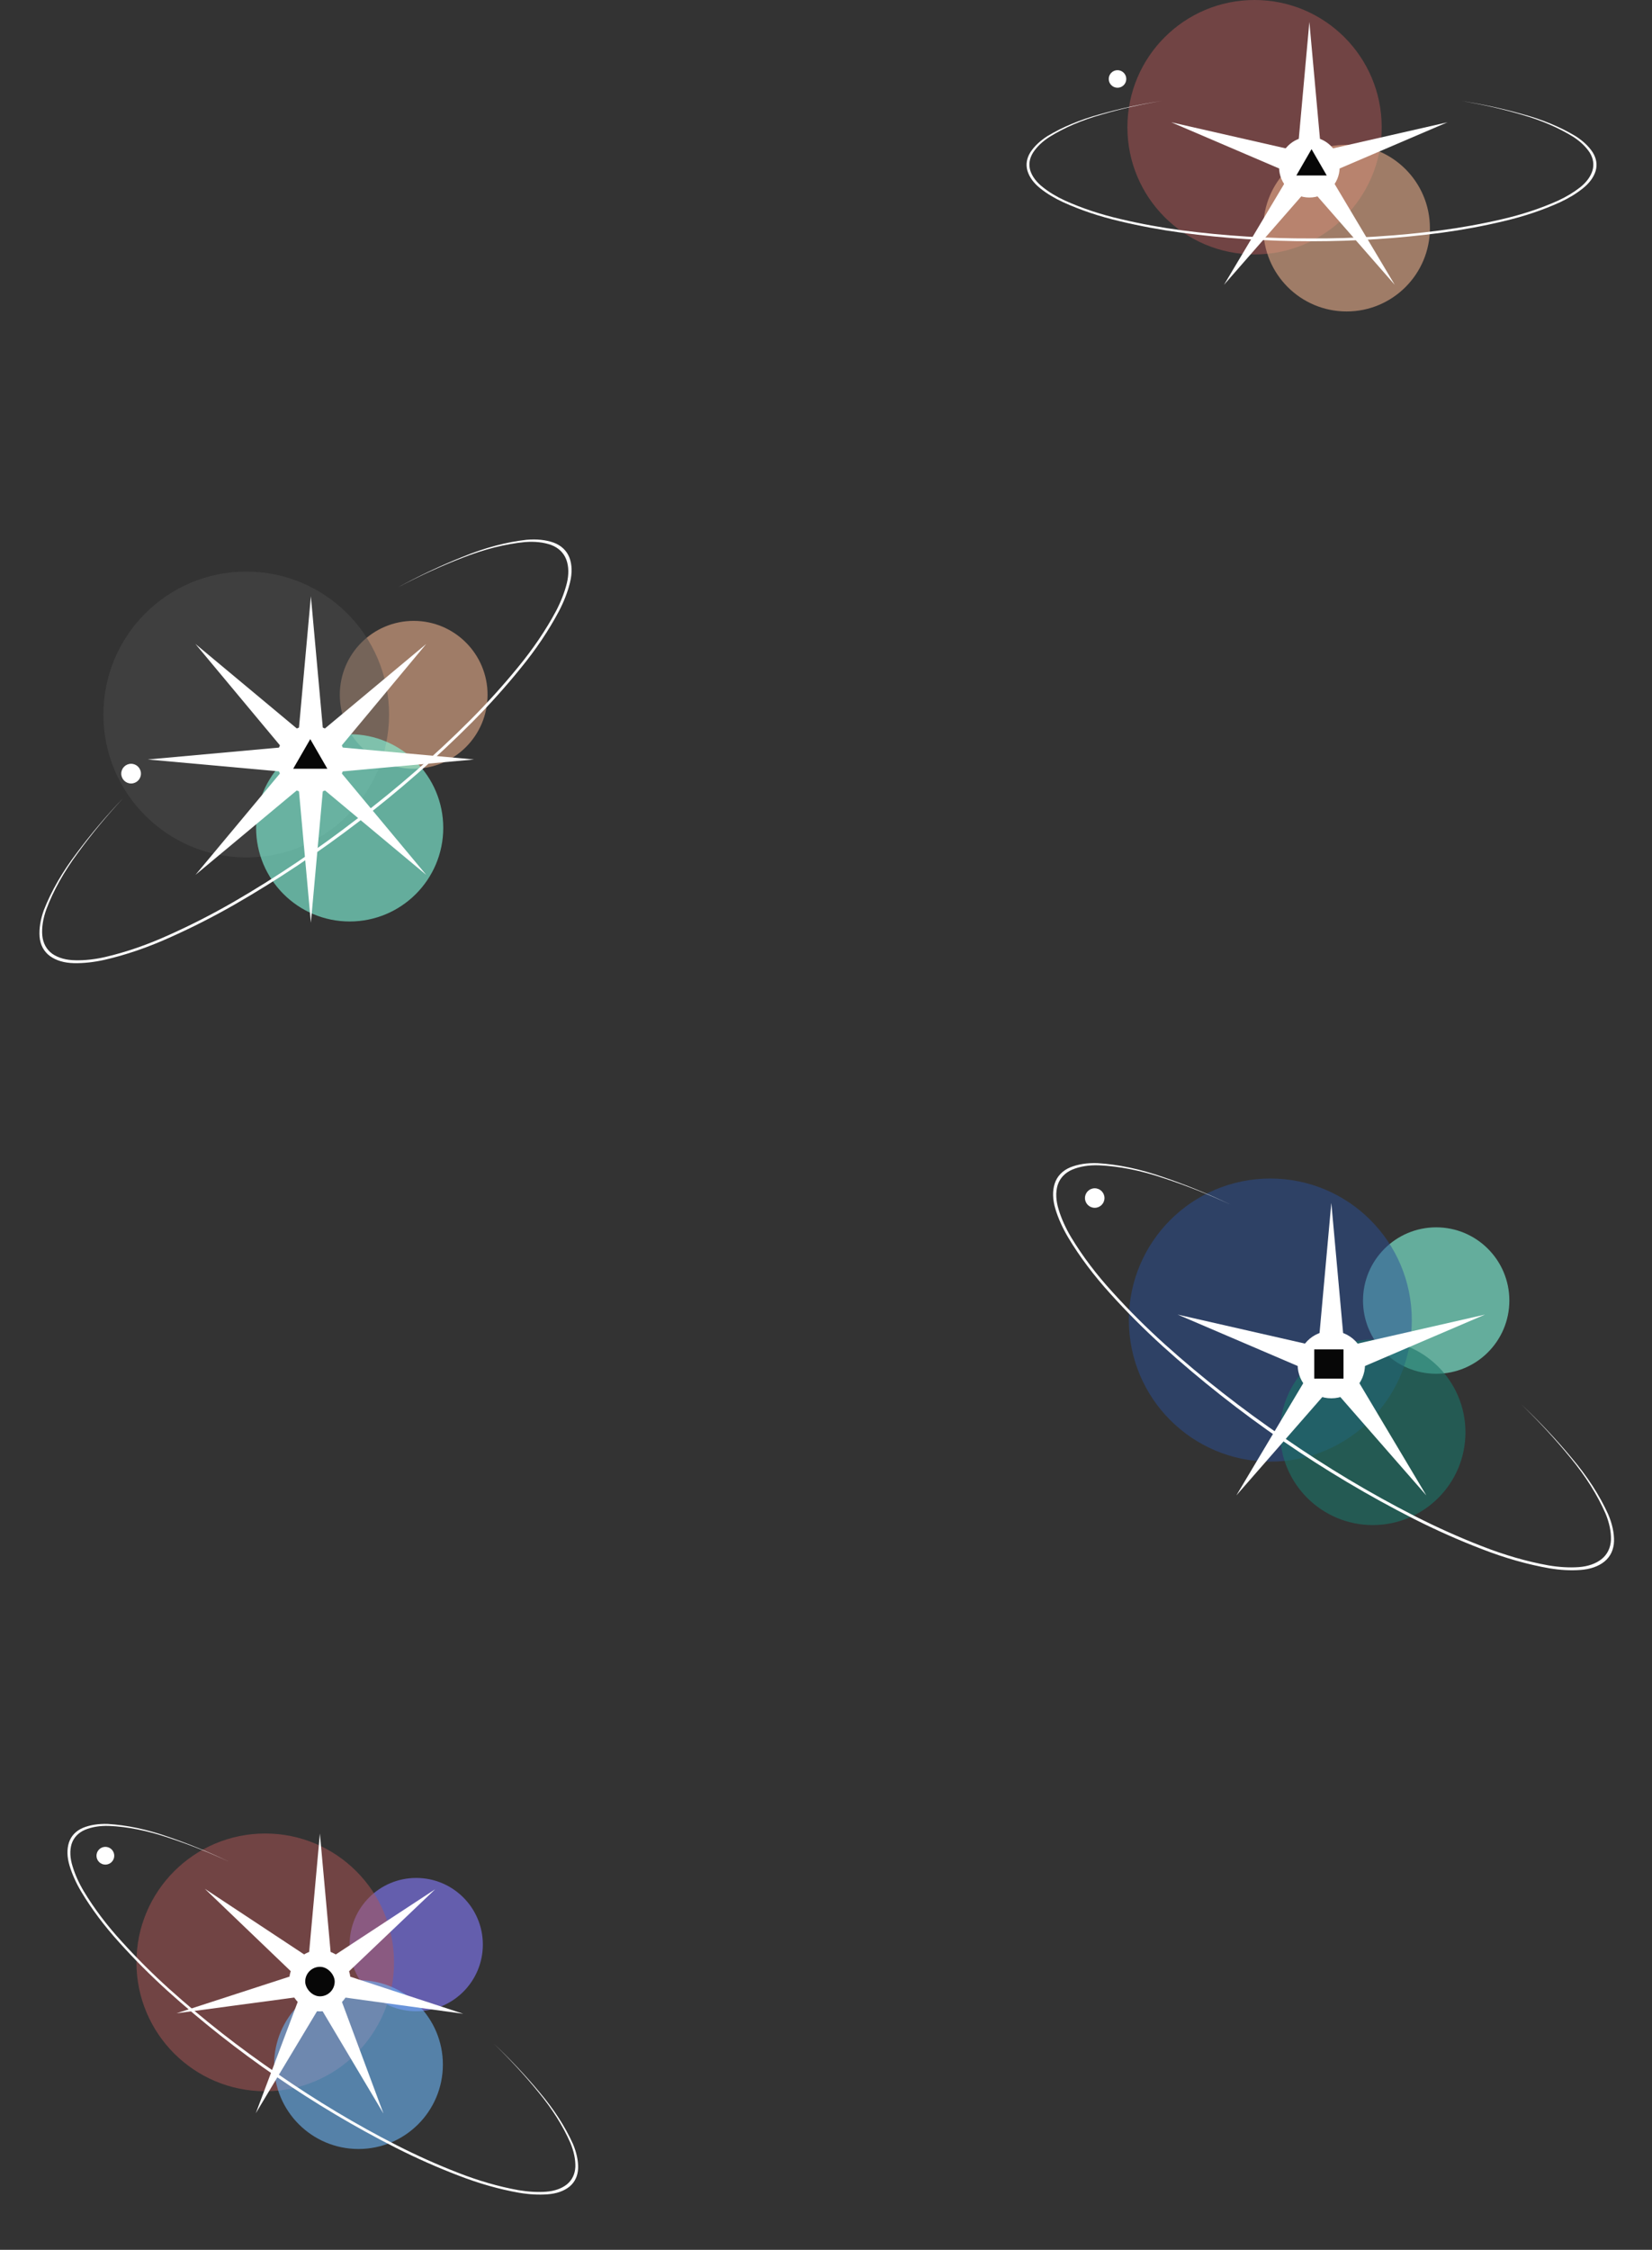 <svg width="1429" height="1945" viewBox="0 0 1429 1945" fill="none" xmlns="http://www.w3.org/2000/svg">
<rect x="0" y="0" width="1429" height="1945" fill="#333333" stroke="none"/>
<g style="mix-blend-mode:screen" opacity="0.5">
<path d="M1085.2 219.954C1145.94 219.954 1195.18 170.715 1195.18 109.977C1195.18 49.238 1145.94 0 1085.2 0C1024.46 0 975.223 49.238 975.223 109.977C975.223 170.715 1024.46 219.954 1085.2 219.954Z" fill="#AF5656"/>
</g>
<g style="mix-blend-mode:screen" opacity="0.6">
<path d="M1164.84 269.254C1204.63 269.254 1236.89 236.995 1236.89 197.2C1236.89 157.406 1204.63 125.146 1164.84 125.146C1125.04 125.146 1092.78 157.406 1092.78 197.2C1092.78 236.995 1125.04 269.254 1164.84 269.254Z" fill="#E8AD8B"/>
</g>
<path d="M1264.19 87.283C1282.45 90.116 1300.19 93.951 1317.16 98.734C1334.3 103.379 1349.78 109.798 1362.82 117.667C1369.23 121.73 1374.25 126.447 1377.6 131.571C1380.91 136.743 1381.82 142.315 1380.25 147.748C1378.61 153.216 1374.81 158.397 1369.13 162.895C1363.59 167.334 1357.03 171.328 1349.63 174.769C1334.8 181.543 1318.36 187.071 1300.79 191.188C1283.35 195.372 1265.33 198.726 1246.92 201.215C1173.01 211.03 1096.16 211.03 1022.26 201.215C1003.85 198.726 985.829 195.372 968.383 191.188C950.82 187.071 934.374 181.543 919.541 174.769C912.064 171.316 905.436 167.301 899.835 162.834C894.188 158.329 890.402 153.15 888.764 147.687C887.169 142.245 888.082 136.66 891.412 131.481C894.782 126.36 899.794 121.644 906.192 117.576C919.244 109.718 934.726 103.31 951.855 98.673C968.831 93.895 986.571 90.06 1004.83 87.222C986.772 90.233 969.263 94.23 952.544 99.158C935.716 103.918 920.575 110.42 907.887 118.333C901.695 122.308 896.861 126.911 893.637 131.905C890.483 136.876 889.643 142.232 891.201 147.445C892.895 152.66 896.625 157.589 902.113 161.865C907.532 166.195 913.966 170.079 921.237 173.406C935.915 180.044 952.186 185.44 969.549 189.431C986.792 193.52 1004.6 196.782 1022.79 199.186C1059.38 203.945 1096.82 206.272 1134.35 206.123C1171.9 206.289 1209.36 203.961 1245.97 199.186C1264.22 196.785 1282.09 193.533 1299.42 189.462C1316.78 185.452 1333.06 180.057 1347.78 173.437C1355.01 170.086 1361.44 166.206 1366.9 161.895C1372.28 157.603 1375.9 152.675 1377.5 147.475C1379.05 142.254 1378.23 136.893 1375.11 131.905C1371.88 126.922 1367.06 122.321 1360.92 118.333C1348.28 110.472 1333.23 103.994 1316.53 99.218C1299.78 94.298 1282.26 90.301 1264.19 87.283Z" fill="white"/>
<circle cx="966.657" cy="68.261" r="7.585" fill="white"/>
<path d="M1132.62 18.962L1144.01 144.583H1121.23L1132.62 18.962Z" fill="white"/>
<path d="M1013.15 105.714L1136.11 133.723L1129.13 155.355L1013.15 105.714Z" fill="white"/>
<path d="M1058.77 246.221L1123.44 137.83L1141.81 151.265L1058.77 246.221Z" fill="white"/>
<path d="M1206.47 246.221L1123.43 151.265L1141.8 137.83L1206.47 246.221Z" fill="white"/>
<path d="M1252.1 105.714L1136.11 155.355L1129.13 133.723L1252.1 105.714Z" fill="white"/>
<path d="M1132.62 170.772C1147.08 170.772 1158.81 159.048 1158.81 144.585C1158.81 130.123 1147.08 118.398 1132.62 118.398C1118.16 118.398 1106.43 130.123 1106.43 144.585C1106.43 159.048 1118.16 170.772 1132.62 170.772Z" fill="white"/>
<path d="M1134.5 128.938L1147.64 151.692H1121.36L1134.5 128.938Z" fill="#070707"/>
<g style="mix-blend-mode:screen" opacity="0.6">
<path d="M357.85 664.565C393.142 664.565 421.752 635.955 421.752 600.663C421.752 565.371 393.142 536.762 357.85 536.762C322.558 536.762 293.948 565.371 293.948 600.663C293.948 635.955 322.558 664.565 357.85 664.565Z" fill="#E8AD8B"/>
</g>
<g style="mix-blend-mode:screen" opacity="0.5">
<path d="M213.006 741.248C281.237 741.248 336.549 685.936 336.549 617.705C336.549 549.474 281.237 494.162 213.006 494.162C144.775 494.162 89.463 549.474 89.463 617.705C89.463 685.936 144.775 741.248 213.006 741.248Z" fill="#4C4C4C"/>
</g>
<g style="mix-blend-mode:screen" opacity="0.6">
<path d="M302.469 796.628C347.172 796.628 383.411 760.389 383.411 715.686C383.411 670.983 347.172 634.744 302.469 634.744C257.766 634.744 221.527 670.983 221.527 715.686C221.527 760.389 257.766 796.628 302.469 796.628Z" fill="#86FFE2"/>
</g>
<path d="M343.923 507.949C362.608 497.744 381.521 488.823 400.399 481.311C419.329 473.558 437.995 468.59 455.456 466.658C464.172 465.891 472.072 466.701 478.744 469.046C485.402 471.471 490.155 475.941 492.541 482.022C494.889 488.185 495.054 495.603 493.024 503.71C491.081 511.664 487.896 519.923 483.554 528.265C474.759 544.874 463.613 561.474 450.453 577.562C437.449 593.628 423.335 609.336 408.257 624.525C347.603 685.336 277.349 739.216 202.891 782.029C184.311 792.652 165.481 802.21 146.592 810.604C127.642 819.142 108.72 825.602 90.399 829.791C81.135 831.866 72.252 832.831 63.991 832.662C55.661 832.49 48.559 830.396 43.219 826.535C37.934 822.663 34.84 816.902 34.243 809.818C33.722 802.76 34.988 794.922 37.975 786.707C44.381 770.351 54.026 753.621 66.424 737.361C78.582 721.078 92.101 705.125 106.795 689.723C92.406 705.143 79.212 721.083 67.394 737.322C55.359 753.485 46.09 770.061 40.058 786.213C37.192 794.198 36.011 801.808 36.575 808.647C37.188 815.417 40.187 820.916 45.276 824.605C50.493 828.198 57.368 830.102 65.392 830.176C73.391 830.348 82.004 829.398 90.99 827.352C109.075 823.147 127.743 816.689 146.422 808.176C165.059 799.836 183.632 790.343 201.948 779.796C238.748 758.503 274.605 734.393 308.807 707.944C343.249 681.772 375.851 653.378 405.958 623.333C420.954 608.336 435.009 592.821 447.98 576.944C461.033 561.094 472.124 544.732 480.922 528.343C485.178 520.2 488.327 512.134 490.287 504.353C492.183 496.648 492.027 489.591 489.831 483.703C487.574 477.831 483.053 473.491 476.702 471.097C470.238 468.798 462.604 467.954 454.181 468.606C437.096 470.261 418.789 474.868 400.159 482.201C381.394 489.427 362.563 498.049 343.923 507.949Z" fill="white"/>
<circle cx="113.406" cy="668.825" r="8.52" fill="white"/>
<path d="M268.92 515.461L281.71 656.578H256.13L268.92 515.461Z" fill="white"/>
<path d="M169.072 556.727L277.958 647.451L259.882 665.613L169.072 556.727Z" fill="white"/>
<path d="M127.802 656.579L268.92 643.789V669.369L127.802 656.579Z" fill="white"/>
<path d="M169.072 756.343L259.882 647.457L277.958 665.619L169.072 756.343Z" fill="white"/>
<path d="M268.92 797.694L256.13 656.576H281.71L268.92 797.694Z" fill="white"/>
<path d="M368.687 756.343L259.885 665.619L277.962 647.457L368.687 756.343Z" fill="white"/>
<path d="M410.03 656.579L268.913 669.369V643.789L410.03 656.579Z" fill="white"/>
<path d="M368.687 556.727L277.962 665.613L259.885 647.451L368.687 556.727Z" fill="white"/>
<path d="M268.914 685.998C285.16 685.998 298.331 672.827 298.331 656.58C298.331 640.334 285.16 627.163 268.914 627.163C252.667 627.163 239.497 640.334 239.497 656.58C239.497 672.827 252.667 685.998 268.914 685.998Z" fill="white"/>
<path d="M268.387 639.003L283.145 664.564H253.63L268.387 639.003Z" fill="#070707"/>
<g style="mix-blend-mode:screen" opacity="0.6">
<path d="M1242.32 1187.64C1277.27 1187.64 1305.61 1159.3 1305.61 1124.34C1305.61 1089.39 1277.27 1061.05 1242.32 1061.05C1207.36 1061.05 1179.02 1089.39 1179.02 1124.34C1179.02 1159.3 1207.36 1187.64 1242.32 1187.64Z" fill="#86FFE2"/>
</g>
<g style="mix-blend-mode:screen" opacity="0.5">
<path d="M1098.85 1263.59C1166.43 1263.59 1221.22 1208.8 1221.22 1141.22C1221.22 1073.64 1166.43 1018.86 1098.85 1018.86C1031.27 1018.86 976.487 1073.64 976.487 1141.22C976.487 1208.8 1031.27 1263.59 1098.85 1263.59Z" fill="#294F98"/>
</g>
<g style="mix-blend-mode:screen" opacity="0.6">
<path d="M1187.46 1318.44C1231.74 1318.44 1267.63 1282.55 1267.63 1238.27C1267.63 1193.99 1231.74 1158.1 1187.46 1158.1C1143.19 1158.1 1107.29 1193.99 1107.29 1238.27C1107.29 1282.55 1143.19 1318.44 1187.46 1318.44Z" fill="#1A7469"/>
</g>
<path d="M1315.92 1214.1C1331.7 1228.99 1346.31 1244.5 1359.55 1260.43C1373.03 1276.32 1383.73 1292.85 1391.11 1309.16C1394.61 1317.36 1396.31 1325.27 1396.15 1332.48C1395.9 1339.69 1393.06 1345.71 1387.92 1349.94C1382.69 1354.16 1375.56 1356.66 1367.06 1357.25C1358.74 1357.88 1349.73 1357.4 1340.28 1355.82C1321.41 1352.53 1301.81 1346.97 1282.06 1339.29C1262.39 1331.76 1242.72 1323.04 1223.24 1313.22C1145.18 1273.62 1070.81 1222.54 1005.83 1163.89C989.677 1149.24 974.475 1134.01 960.382 1118.35C946.131 1102.68 933.902 1086.38 924.063 1069.95C919.13 1061.63 915.392 1053.32 912.951 1045.26C910.489 1037.14 910.279 1029.59 912.335 1023.2C914.42 1016.86 919.028 1012.04 925.704 1009.23C932.378 1006.5 940.373 1005.25 949.277 1005.56C967.147 1006.6 986.402 1010.67 1006.07 1017.56C1025.68 1024.2 1045.41 1032.27 1064.97 1041.65C1045.49 1032.57 1025.88 1024.82 1006.41 1018.49C986.954 1011.92 967.967 1008.17 950.413 1007.42C941.77 1007.16 934.024 1008.42 927.574 1011.12C921.207 1013.85 916.824 1018.49 914.855 1024.59C913.018 1030.77 913.342 1038.04 915.801 1045.84C918.158 1053.64 921.796 1061.69 926.613 1069.75C936.393 1085.95 948.54 1102 962.681 1117.42C976.643 1132.85 991.7 1147.85 1007.7 1162.27C1039.94 1191.22 1074.62 1218.36 1111.04 1243.16C1147.26 1268.28 1185.06 1290.92 1223.67 1310.61C1242.94 1320.41 1262.41 1329.14 1281.88 1336.7C1301.36 1344.35 1320.71 1349.94 1339.37 1353.29C1348.61 1354.85 1357.41 1355.36 1365.57 1354.8C1373.64 1354.21 1380.43 1351.83 1385.44 1347.84C1390.42 1343.8 1393.2 1338.05 1393.51 1331.15C1393.7 1324.16 1392.11 1316.49 1388.82 1308.54C1381.83 1292.5 1371.59 1276.21 1358.61 1260.47C1345.69 1244.57 1331.39 1229.04 1315.92 1214.1Z" fill="white"/>
<circle cx="946.95" cy="1035.73" r="8.439" fill="white"/>
<path d="M1151.61 1039.95L1164.28 1179.72H1138.95L1151.61 1039.95Z" fill="white"/>
<path d="M1018.68 1136.48L1155.5 1167.64L1147.73 1191.71L1018.68 1136.48Z" fill="white"/>
<path d="M1069.45 1292.81L1141.4 1172.21L1161.84 1187.16L1069.45 1292.81Z" fill="white"/>
<path d="M1233.79 1292.81L1141.39 1187.16L1161.83 1172.21L1233.79 1292.81Z" fill="white"/>
<path d="M1284.55 1136.48L1155.5 1191.71L1147.73 1167.64L1284.55 1136.48Z" fill="white"/>
<path d="M1151.61 1208.86C1167.7 1208.86 1180.75 1195.82 1180.75 1179.73C1180.75 1163.63 1167.7 1150.59 1151.61 1150.59C1135.52 1150.59 1122.47 1163.63 1122.47 1179.73C1122.47 1195.82 1135.52 1208.86 1151.61 1208.86Z" fill="white"/>
<rect x="1136.83" y="1166.54" width="25.317" height="25.317" fill="#070707"/>
<g style="mix-blend-mode:screen" opacity="0.6">
<path d="M360.043 1738.75C391.866 1738.75 417.664 1712.96 417.664 1681.13C417.664 1649.31 391.866 1623.51 360.043 1623.51C328.22 1623.51 302.422 1649.31 302.422 1681.13C302.422 1712.96 328.22 1738.75 360.043 1738.75Z" fill="#867BFF"/>
</g>
<g style="mix-blend-mode:screen" opacity="0.5">
<path d="M229.435 1807.9C290.96 1807.9 340.836 1758.02 340.836 1696.5C340.836 1634.97 290.96 1585.1 229.435 1585.1C167.91 1585.1 118.034 1634.97 118.034 1696.5C118.034 1758.02 167.91 1807.9 229.435 1807.9Z" fill="#AF5656"/>
</g>
<g style="mix-blend-mode:screen" opacity="0.6">
<path d="M310.104 1857.84C350.414 1857.84 383.091 1825.16 383.091 1784.85C383.091 1744.54 350.414 1711.87 310.104 1711.87C269.795 1711.87 237.118 1744.54 237.118 1784.85C237.118 1825.16 269.795 1857.84 310.104 1857.84Z" fill="#6DB5F7"/>
</g>
<path d="M427.05 1766.69C441.419 1780.24 454.721 1794.37 466.77 1808.86C479.046 1823.34 488.789 1838.38 495.508 1853.23C498.688 1860.7 500.242 1867.9 500.089 1874.46C499.862 1881.03 497.284 1886.51 492.604 1890.36C487.841 1894.2 481.344 1896.47 473.61 1897.01C466.034 1897.58 457.834 1897.14 449.227 1895.71C432.048 1892.72 414.203 1887.65 396.231 1880.66C378.322 1873.81 360.411 1865.87 342.681 1856.93C271.613 1820.88 203.904 1774.37 144.751 1720.98C130.042 1707.64 116.203 1693.77 103.373 1679.52C90.399 1665.25 79.265 1650.42 70.308 1635.45C65.817 1627.88 62.414 1620.32 60.192 1612.98C57.951 1605.58 57.759 1598.72 59.631 1592.9C61.529 1587.12 65.724 1582.74 71.802 1580.18C77.878 1577.69 85.157 1576.56 93.263 1576.83C109.531 1577.79 127.061 1581.49 144.967 1587.76C162.823 1593.81 180.779 1601.15 198.588 1609.69C180.851 1601.43 163 1594.37 145.279 1588.6C127.564 1582.63 110.278 1579.21 94.296 1578.53C86.429 1578.29 79.376 1579.44 73.505 1581.9C67.708 1584.38 63.718 1588.61 61.925 1594.16C60.253 1599.79 60.547 1606.4 62.787 1613.5C64.932 1620.61 68.244 1627.94 72.629 1635.28C81.533 1650.02 92.591 1664.64 105.466 1678.67C118.176 1692.72 131.885 1706.38 146.449 1719.51C175.803 1745.86 207.371 1770.57 240.527 1793.15C273.507 1816.01 307.92 1836.62 343.072 1854.56C360.609 1863.48 378.333 1871.42 396.065 1878.31C413.797 1885.27 431.417 1890.35 448.402 1893.41C456.809 1894.83 464.829 1895.29 472.256 1894.78C479.598 1894.24 485.779 1892.08 490.343 1888.45C494.875 1884.77 497.406 1879.54 497.694 1873.25C497.865 1866.88 496.418 1859.91 493.423 1852.66C487.057 1838.07 477.736 1823.24 465.916 1808.91C454.151 1794.43 441.137 1780.29 427.05 1766.69Z" fill="white"/>
<circle cx="91.145" cy="1604.31" r="7.683" fill="white"/>
<path d="M276.704 1585.1L288.237 1712.35H265.171L276.704 1585.1Z" fill="white"/>
<path d="M177.212 1632.92L283.854 1703.35L269.477 1721.34L177.212 1632.92Z" fill="white"/>
<path d="M152.607 1740.56L274.089 1701.12L279.24 1723.57L152.607 1740.56Z" fill="white"/>
<path d="M221.265 1826.91L266.32 1707.35L287.08 1717.35L221.265 1826.91Z" fill="white"/>
<path d="M331.68 1827.14L266.326 1717.35L287.085 1707.35L331.68 1827.14Z" fill="white"/>
<path d="M400.724 1740.94L274.091 1723.57L279.32 1701.12L400.724 1740.94Z" fill="white"/>
<path d="M376.425 1633.3L283.854 1721.42L269.553 1703.35L376.425 1633.3Z" fill="white"/>
<path d="M276.706 1738.87C291.356 1738.87 303.232 1727 303.232 1712.35C303.232 1697.7 291.356 1685.82 276.706 1685.82C262.056 1685.82 250.18 1697.7 250.18 1712.35C250.18 1727 262.056 1738.87 276.706 1738.87Z" fill="white"/>
<rect x="264.008" y="1700.34" width="25.511" height="25.511" rx="12.755" fill="#070707"/>
</svg>
